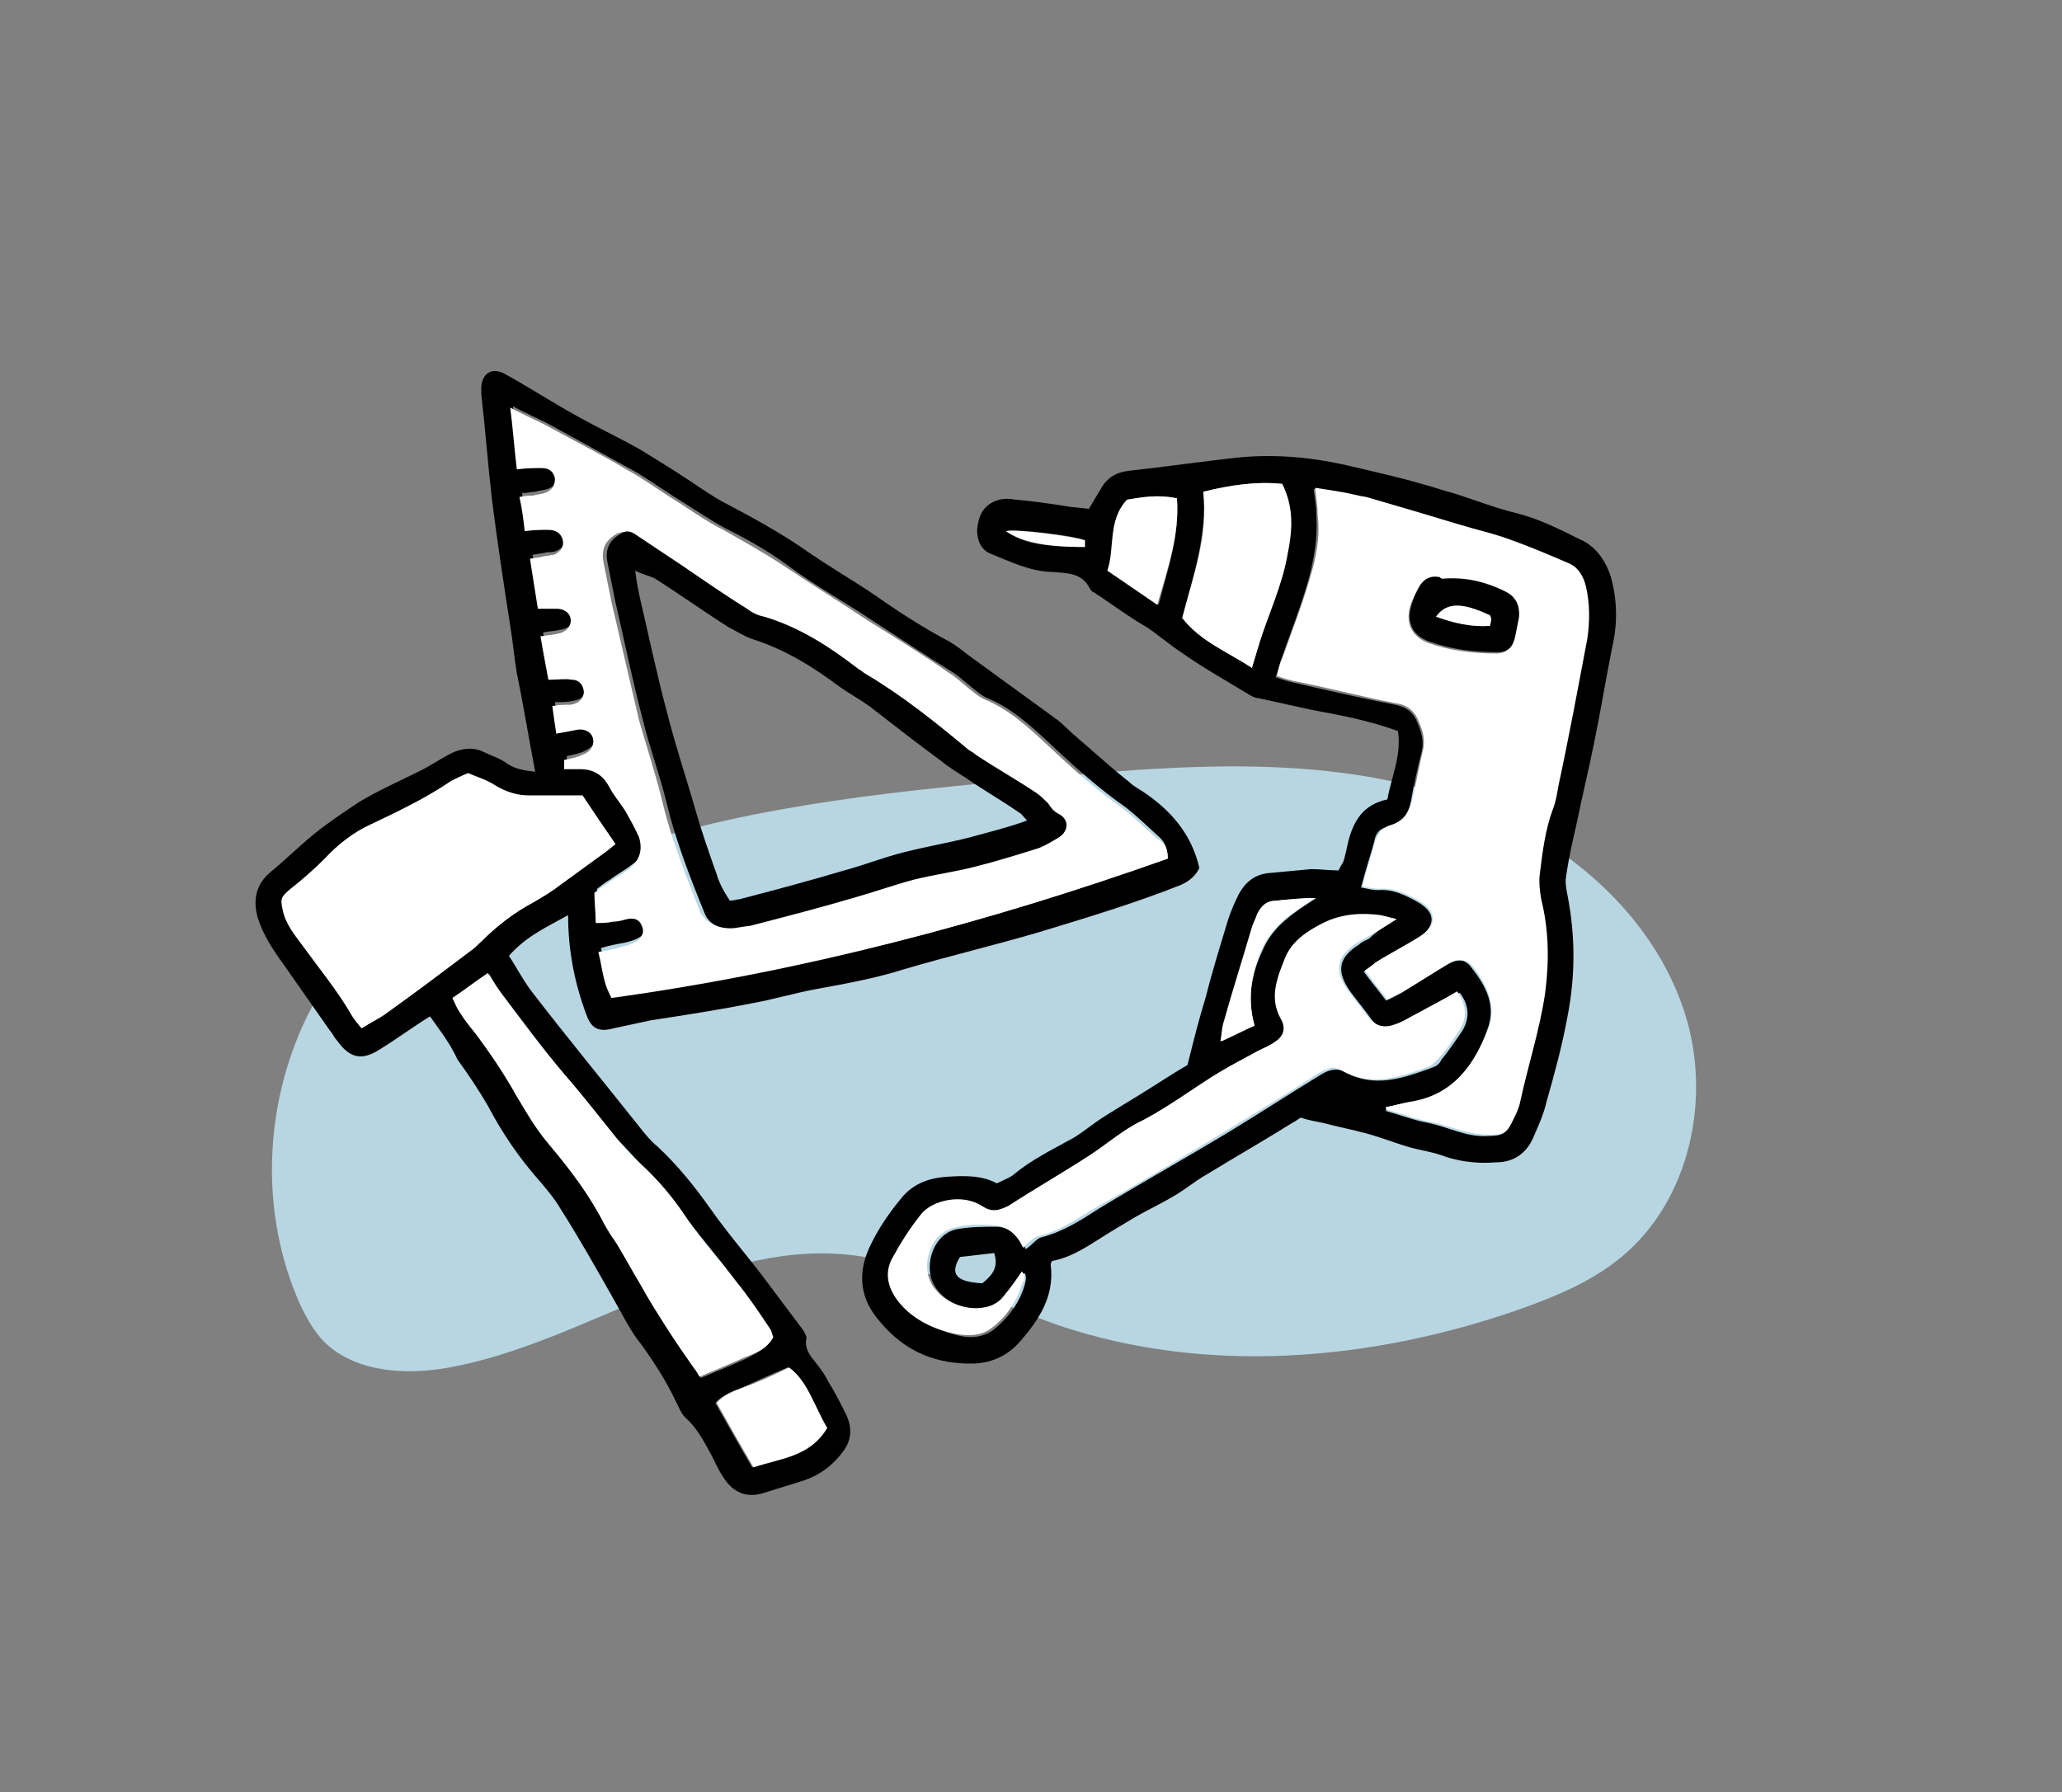 <?xml version="1.0" encoding="utf-8"?>
<!-- Generator: Adobe Illustrator 24.0.1, SVG Export Plug-In . SVG Version: 6.00 Build 0)  -->
<svg version="1.1" xmlns="http://www.w3.org/2000/svg" xmlns:xlink="http://www.w3.org/1999/xlink" x="0px" y="0px"
	 viewBox="0 0 156.8 136.3" style="enable-background:new 0 0 156.8 136.3;" xml:space="preserve">
<rect x="0" y="0" width="156.8" height="136.3" fill="#808080" stroke="none"/>
<style type="text/css">
	.st0{fill:#B7D6E2;}
	.st1{fill:#DDDDDD;}
	.st2{fill:#FFFFFF;}
</style>
<g id="Calque_2">
	<g>
		<path class="st0" d="M48.3,63.2c-8.7-0.7-17.7,3.4-22.8,10.5c-5.1,7.1-6.3,16.9-2.9,25c0.5,1.2,1.2,2.5,2.1,3.4
			c2.4,2.3,6.2,2.5,9.5,1.9c10.3-1.9,19.6-9.5,30-8.6c5.7,0.5,10.9,3.5,16.3,5.4c11.3,3.8,23.8,2.7,35-1.2c2.8-1,5.5-2.1,7.8-4
			c5.2-4.3,6.9-12.1,4.8-18.6c-2.1-6.5-7.4-11.6-13.5-14.6c-10.6-5.2-22.9-4.4-34.7-3.3c-11,1-22.2,2-32.7,5.5"/>
	</g>
</g>
<g id="Calque_1">
	<g>
		<path d="M75.8,90c0.4-0.2,0.9-0.4,1.2-0.6c1.4-1.2,3.1-2,4.7-2.9c0.8-0.5,1.5-1.1,2.3-1.6c1.1-0.7,2.3-1.4,3.4-2.1
			c1.1-0.7,2.2-1.4,2.9-1.8c0.5-2,0.9-3.6,1.4-5.2c0.5-2,1.1-3.9,1.7-5.9c0.2-0.6,0.5-1.3,0.8-1.9c0.5-0.9,1.2-1.5,2.3-1.6
			c1.1-0.1,2.1-0.2,3.2-0.3c0.7,0,1.4,0.1,2.1,0.1c0.1-0.3,0.3-0.5,0.4-0.8c0.1-0.4,0.2-0.8,0.3-1.3c0.4-1.6,1.1-2.9,3-3.3
			c0.3-1.7,1.1-3.4,0.8-5.2c-2.2-0.8-4.3-1.2-6.5-1.6c-1.4-0.3-2.7-0.6-4.1-0.9c-0.2,0-0.4-0.1-0.6-0.2c-1.8-1.1-3.6-2.1-5.3-3.3
			c-0.9-0.6-1.7-1.3-2.6-1.9c-1.4-0.8-2.7-1.8-4.1-2.7c-0.1,0-0.1-0.1-0.2-0.2c-0.6-1.2-1.6-1.2-2.8-1.3c-1.7,0-3.3-0.8-4.8-1.4
			c-0.7-0.3-1-1-1-1.8c0.1-1,0.4-1.8,1.4-2.2c0.5-0.2,1-0.2,1.5-0.1c1.3,0.1,2.6,0.3,3.9,0.5c0.5,0.1,1,0.1,1.7,0.2
			c0.3-0.5,0.6-1,0.9-1.5c0.5-0.9,1.2-1.3,2.2-1.4c2.7-0.3,5.5-0.7,8.2-1c3-0.3,5.9,0,8.8,0.7c1.7,0.4,3.5,0.8,5.2,1.3
			c0.8,0.2,1.6,0.5,2.4,0.7c1.6,0.5,3.1,1.1,4.7,1.5c1.7,0.4,3.3,1.2,4.9,2c1.2,0.5,2,1.6,2.4,2.9c0.5,1.8,0.5,3.6,0.1,5.3
			c-0.5,2.5-0.9,5-1.4,7.4c-0.4,2-0.9,4-1.3,6c-0.3,1.3-0.6,2.6-0.8,4c-0.1,0.5,0,1,0.1,1.5c0.6,3.1,0.6,6.1,0,9.2
			c-0.4,2.2-1,4.4-1.6,6.5c-0.2,0.9-0.6,1.8-1,2.7c-0.5,1.2-1.5,1.9-2.8,1.9c-1.3,0.1-2.5,0-3.8-0.4c-1-0.4-2-0.5-3-0.8
			c-1-0.3-2-0.7-3.1-1c-1.1-0.3-2.2-0.5-3.3-0.8c-0.5-0.1-1.1-0.2-1.7-0.4c-0.4,0.3-1,0.6-1.6,1c-1.8,1.1-3.7,2.2-5.5,3.3
			c-0.9,0.5-1.7,1.2-2.6,1.7c-1,0.6-2.1,1.1-3.1,1.7c-0.5,0.3-1,0.6-1.5,0.9c-1.5,0.9-2.9,2-4.6,2.3c-0.1,0.2-0.1,0.2-0.1,0.3
			c0.3,2.4-0.9,4.2-2.4,5.9c-0.9,1-2,1.5-3.3,1.6c-3,0.1-5.4-0.9-7.3-3.2c-1.5-1.7-1.7-3.6-0.8-5.6c0.6-1.3,1.4-2.5,2.3-3.6
			c0.9-1.2,2.1-1.7,3.6-1.8C73.4,89.4,74.7,89.4,75.8,90z M105.4,84.2c0,0.1,0,0.2,0,0.3c1.1,0.3,2.1,0.7,3.2,0.9
			c1.5,0.3,2.9,1.1,4.5,1c1.2,0,1.5-0.2,1.9-1.2c0.2-0.4,0.4-0.9,0.5-1.3c0.7-2.8,1.5-5.5,1.9-8.3c0.4-2.4,0.3-4.8-0.3-7.1
			c-0.2-0.6-0.2-1.4-0.1-2c0.2-1.7,0.4-3.3,1-4.9c0.2-0.6,0.3-1.2,0.4-1.7c0.7-3.7,1.4-7.4,2.2-11.2c0.3-1.4,0.3-2.7-0.1-4
			c-0.2-0.8-0.6-1.5-1.4-1.8c-1.4-0.6-2.8-1.2-4.2-1.7c-1.3-0.5-2.7-0.8-4-1.2c-2.4-0.7-4.7-1.4-7.1-2.1c-0.7-0.2-1.3-0.3-2-0.4
			c-0.6-0.1-1.2-0.2-1.9-0.3c0.1,0.8,0.2,1.4,0.2,2.1c0.1,1.7-0.2,3.3-0.6,4.8c-0.6,2.1-1.4,4.1-2.1,6.1c-0.1,0.4-0.2,0.8-0.4,1.3
			c0.5,0.2,0.9,0.3,1.3,0.4c2.6,0.6,5.2,1.2,7.8,1.7c0.9,0.2,1.4,0.6,1.7,1.4c0.3,0.7,0.5,1.4,0.3,2.2c-0.3,1.2-0.6,2.5-0.8,3.7
			c-0.2,1-0.7,1.8-1.8,2c-0.6,0.1-0.9,0.5-1,1.1c-0.3,1.1-0.7,2.3-1,3.5c0.5,0.1,0.9,0.2,1.3,0.2c1.1-0.1,2.1,0.4,3,0.9
			c1.4,0.8,1.4,1.8,0.1,2.7c-1.1,0.7-2.3,1.3-3.4,2c-0.3,0.2-0.5,0.4-0.8,0.6c0.6,0.8,1.1,1.4,1.7,2.2c0.5-0.2,0.8-0.4,1.2-0.6
			c1.1-0.7,2.2-1.4,3.4-2.1c0.8-0.5,1.4-0.5,1.9,0.2c1.1,1.4,1.9,2.9,1.2,4.7c-1,2.8-2.7,5.1-6,5.6C106.6,83.9,106,84.1,105.4,84.2z
			 M106.2,69.9c-0.5-0.1-0.7-0.2-0.9-0.2c-1.5-0.2-3,0-4.4,0.6c-1.3,0.6-2.4,1.3-2.9,2.7c-0.6,1.5-1.1,3-0.3,4.6
			c0.4,0.6,0.2,1.3-0.4,1.7c-0.4,0.3-0.8,0.5-1.3,0.7c-1,0.5-2,1-2.9,1.6c-2,1.2-3.8,2.6-5.9,3.7C85.6,86,84.3,87.1,83,88
			c-2,1.3-4.1,2.5-6.1,3.8c-0.7,0.5-1.3,0.5-2.1,0c-1.3-0.9-3.7-0.5-4.6,0.7c-0.8,1-1.5,2.1-2.1,3.2c-0.7,1.3-0.4,2.4,0.5,3.5
			c1.1,1.3,2.5,1.9,4,2.3c1,0.3,2.1,0.3,3-0.4c1.1-0.9,1.9-2,2.3-3.3c0.1-0.4,0.2-0.7,0-1c-0.5,0.7-0.9,1.4-1.4,1.9
			c-0.3,0.4-0.8,0.7-1.3,0.8c-1.2,0.2-3-0.1-4-1.5c-1.1-1.5-0.3-4.1,1.5-4.5c1-0.2,2.1-0.2,3.2-0.2c1,0.1,1.7,0.8,2.1,1.7
			c0.5-0.3,0.8-0.8,1.2-0.9c1.6-0.4,3-1.3,4.4-2.2c3.3-2,6.7-3.9,10-5.9c2.3-1.4,4.6-2.9,6.9-4.3c0.5-0.3,1.1-0.5,1.7-0.2
			c2.3,1.3,4.5,0.5,6.7-0.3c0.3-0.1,0.6-0.3,0.7-0.6c0.6-0.7,1.1-1.5,1.6-2.2c0.6-1,0.5-2-0.2-2.9c-1,0.5-1.9,1.1-2.9,1.6
			c-0.6,0.3-1.2,0.6-1.8,0.9c-0.8,0.3-1.6,0.2-2.1-0.6c-0.5-0.7-1.1-1.4-1.6-2.1c-1-1.5-0.8-2.5,0.8-3.5c0.2-0.2,0.5-0.3,0.7-0.4
			C104.6,70.9,105.2,70.5,106.2,69.9z M95.2,50.8c0.2-0.7,0.4-1.3,0.6-2c0.7-2.2,1.7-4.3,2.1-6.6c0.3-1.8,0.5-3.6-0.4-5.4
			c-2-0.2-4,0.1-6,0.6c0.3,3.4-0.8,6.5-1.6,9.6C91.3,48.8,93.4,49.6,95.2,50.8z M89.5,37.9c-1.4-0.3-2.6-0.1-3.7,0.1
			c-1.5,1.6-0.9,3.7-1.5,5.4c1.3,0.9,2.4,1.7,3.8,2.6C88.8,43.3,89.7,40.8,89.5,37.9z M95.4,78c-0.6-2.1-0.2-4,0.6-5.7
			c0.8-1.9,2.4-2.9,4.1-4c-1,0-2,0.1-3,0.2c-0.7,0.1-1.1,0.5-1.4,1c-0.2,0.3-0.3,0.7-0.4,1c-0.7,2.5-1.5,5-2.2,7.4
			c-0.1,0.4-0.2,0.8-0.2,1.3C93.7,78.8,94.5,78.4,95.4,78z M73,95.6c-0.8,1.3-0.3,1.9,1.7,2c0.6-0.5,1.3-1.1,0.9-2.3
			C74.7,95.4,73.9,95.5,73,95.6z M76.5,40.4c1.2,0.9,2.9,1.2,6,1.2c0-0.2,0-0.4,0-0.5C81.7,40.7,77.1,40.2,76.5,40.4z"/>
		<path d="M32.7,77.3c-1.3,0.8-2.5,1.7-3.8,2.5c-1.4,0.9-2.3,0.7-3.3-0.7c-0.2-0.2-0.3-0.5-0.5-0.7c-1.2-1.7-2.3-3.3-3.5-5
			c-0.8-1.1-1.6-2.3-2-3.6c-0.4-1.4-0.1-2.6,1-3.5c1.1-0.9,2.1-1.9,3.2-2.8c1.1-0.9,2.3-1.7,3.5-2.5c1.5-0.9,3.1-1.6,4.7-2.4
			c0.8-0.4,1.5-0.9,2.3-1.3c0.8-0.4,1.7-0.5,2.5-0.1c0.6,0.3,1.3,0.5,1.8,0.9c0.6,0.4,1.3,0.5,2.1,0.6c-0.5-2.6-0.9-5.1-1.4-7.5
			c-0.2-1.2-0.3-2.4-0.5-3.6c-0.5-3.2-1-6.5-1.4-9.7c-0.3-2.6-0.5-5.3-0.8-7.9c0-0.2,0-0.4,0-0.6c0.1-1.1,0.9-1.5,1.9-0.9
			c1.8,1,3.5,2.1,5.3,3.1c1.6,0.9,3.3,1.7,4.9,2.6c1.3,0.8,2.6,1.6,3.8,2.4c0.9,0.6,1.9,1.3,2.9,1.8c1.9,1,3.7,2,5.5,3.2
			c2.1,1.5,4.3,2.7,6.4,4.2c1.6,1.1,3.2,2.1,4.9,3c0.5,0.3,0.9,0.6,1.4,1c2.2,1.6,4.4,3.2,6.6,4.8c0.6,0.4,1.1,1,1.6,1.4
			c1.4,1.2,2.7,2.4,4.1,3.5c0.3,0.3,0.7,0.5,1,0.7c2.1,1.4,3.7,3.2,4.3,5.8c-0.2,0.5-0.7,1-1.4,1.3c-3.5,1.4-7.2,2.5-10.8,3.6
			c-3.4,1-6.8,1.8-10.2,2.8c-2.2,0.7-4.4,1.1-6.6,1.5c-1.7,0.3-3.3,0.8-5,1.1c-2.5,0.5-5.1,0.9-7.7,1.3c-0.9,0.2-1.9,0.4-2.8,0.6
			c-1.1,0.3-1.7,0.1-2.1-1c-0.9-2.4-1.4-4.9-1.4-7.6c-1.6,0.9-3.2,1.6-4.5,3.1c0.6,0.9,1.1,1.9,1.8,2.8c2.7,3.5,5.5,6.9,8.2,10.3
			c0.4,0.5,0.8,1,1.3,1.4c1.5,1.4,2.8,3,4,4.7c1.4,2,3,3.8,4.4,5.7c0.9,1.2,1.8,2.4,2.7,3.6c0.1,0.2,0.3,0.5,0.2,0.7
			c-0.1,0.7,0.3,1.2,0.7,1.7c0.4,0.5,0.7,0.9,1,1.5c0.5,0.8,0.9,1.6,1.3,2.4c0.5,1,0.5,2-0.2,2.9c-0.8,1.1-1.9,1.9-3.3,2.3
			c-1,0.3-1.9,0.6-2.9,0.9c-1.2,0.3-2.1-0.1-2.8-1.1c-0.5-0.7-0.8-1.5-1.2-2.2c-0.5-0.9-1-1.8-1.8-2.5c-0.3-0.3-0.5-0.8-0.7-1.2
			c-0.7-1.5-1.6-2.9-2.6-4.3c-0.9-1.1-1.5-2.4-2.2-3.6c-1.3-2.3-2.6-4.6-4-6.8c-0.4-0.7-1-1.4-1.5-2c-1.6-1.8-2.9-3.7-4-5.8
			c-0.7-1.2-1.5-2.4-2.3-3.5C34.2,79.3,33.4,78.3,32.7,77.3z M88.8,65.3c0-0.7-0.2-1.2-0.6-1.6c-0.9-0.8-1.7-1.6-2.6-2.3
			c-2-1.4-3.8-3-5.6-4.7c-1.5-1.4-3-2.8-4.9-3.6c-0.5-0.2-0.9-0.6-1.3-0.9c-0.5-0.4-0.9-0.8-1.4-1.1c-2.1-1.3-4.2-2.7-6.2-4
			c-2.1-1.4-4.3-2.6-6.3-4.1c-1.5-1.1-3.1-2-4.7-2.8c-1.3-0.7-2.6-1.6-3.9-2.4c-1.1-0.7-2.2-1.5-3.3-2.1c-2-1.1-4-2.2-6-3.3
			c-0.9-0.5-1.9-0.9-3-1.5c0.2,1.6,0.3,3,0.5,4.5c0.7,0,1.3-0.1,1.9-0.1c0.6,0,0.9,0.4,1,0.8c0.1,0.5-0.2,0.9-0.8,1.1
			c-0.3,0.1-0.6,0.1-0.9,0.2c-0.3,0-0.6,0.1-1,0.1c0.1,0.9,0.2,1.7,0.4,2.6c0.7,0,1.2-0.1,1.8-0.1c0.6,0,1,0.3,1.1,0.8
			c0.1,0.5-0.2,0.9-0.7,1.1c-0.2,0.1-0.5,0.1-0.7,0.1c-0.3,0.1-0.7,0.1-1.1,0.2c0.2,1.3,0.4,2.6,0.6,3.8c0.3,0,0.5,0,0.7,0
			c0.2,0,0.5,0,0.7,0c0.6,0.1,1.1,0.4,1.1,0.9c0,0.5-0.3,0.9-1,1c-0.4,0.1-0.8,0.1-1.3,0.2c0.2,1.2,0.4,2.2,0.6,3.3
			c0.7,0,1.2,0,1.8,0c0.6,0.1,1,0.5,0.9,1c0,0.5-0.4,0.8-1,0.9c-0.4,0.1-0.8,0.1-1.4,0.1c0.1,0.7,0.2,1.4,0.3,2.1
			c0.6-0.1,1.1-0.2,1.6-0.3c0.6-0.1,1.1,0.3,1.2,0.7c0.1,0.5-0.2,0.9-0.8,1.2c-0.4,0.2-0.9,0.3-1.4,0.4c0,0.2,0,0.4,0,0.7
			c0.4,0,0.8,0,1.2,0c1-0.1,1.8,0.3,2.2,1.3c0.3,0.6,0.8,1.2,1.2,1.8c0.4,0.7,0.8,1.4,1.1,2.1c0.4,1,0.1,1.8-0.8,2.4
			c-0.5,0.4-1.1,0.7-1.6,1.1c-0.4,0.2-0.7,0.5-1,0.7c0,0.8,0.1,1.5,0.1,2.3c0.5,0,0.9,0,1.3-0.1c0.4-0.1,0.7-0.2,1.1-0.2
			c0.5-0.1,0.9,0,1.1,0.5c0.2,0.4,0,1-0.4,1.2c-0.3,0.2-0.7,0.3-1.1,0.4c-0.6,0.1-1.1,0.2-1.8,0.4c0.2,0.8,0.3,1.6,0.5,2.3
			c0.1,0.4,0.3,0.8,0.5,1.2C61,73.9,75,70.2,88.8,65.3z M27.5,78.2c0.8-0.5,1.5-0.9,2.1-1.3c2.1-1.5,4.1-3,6.2-4.6
			c0.3-0.2,0.5-0.5,0.8-0.7c1.2-1.2,2.5-2.2,4-3c0.7-0.4,1.4-0.8,2-1.3c1.1-0.8,2.2-1.6,3.3-2.4c0.3-0.2,0.5-0.4,0.9-0.7
			c-0.9-1.3-1.7-2.5-2.5-3.7c-1.4,0-2.8,0-4.1,0c-0.9,0-1.8-0.3-2.6-0.8c-0.7-0.4-1.4-0.6-2-0.9c-0.5,0.2-0.9,0.4-1.3,0.6
			c-1.9,1.3-4,2.3-6.1,3.3c-1.4,0.6-2.5,1.6-3.5,2.6c-0.8,0.8-1.7,1.6-2.6,2.3c-0.7,0.6-0.8,0.7-0.6,1.6c0.2,1.1,0.9,1.9,1.5,2.7
			c1.3,1.8,2.7,3.4,3.8,5.4C27,77.6,27.2,77.9,27.5,78.2z M58.8,101.7c-0.1-0.2-0.1-0.5-0.2-0.6c-0.8-1.2-1.6-2.4-2.5-3.5
			c-1.2-1.6-2.5-3.1-3.7-4.7c-1.1-1.6-2.2-3-3.6-4.3c-0.6-0.6-1.2-1.3-1.8-1.9c-1.3-1.6-2.6-3.3-4-4.9c-1.7-2-3.3-4.2-4.9-6.3
			c-0.3-0.4-0.6-0.9-0.9-1.4c-0.9,0.7-1.8,1.3-2.7,1.9c0.2,0.4,0.3,0.8,0.5,1c0.3,0.5,0.7,1.1,1.1,1.5c1.3,1.5,2.4,3.2,3.3,5
			c0.7,1.3,1.5,2.6,2.5,3.7c1.6,1.9,3.1,3.9,4.2,6.1c0.2,0.5,0.6,1,0.9,1.4c0.6,1,1.2,2.1,1.8,3.1c0.7,1.1,1.3,2.2,2,3.3
			c0.7,1,1.4,2,2.1,3.1c0.2,0.3,0.3,0.5,0.4,0.6c1.2-0.5,2.4-1,3.5-1.5C57.5,102.9,58.3,102.6,58.8,101.7z M62.9,108.6
			c-1-1.6-1.5-3.5-3-4.6c-1.2,0.5-2.3,1-3.4,1.5c-0.8,0.3-1.6,0.6-2.1,1.2c0.9,1.6,1.8,3.2,2.8,4.9
			C59.3,110.9,61.6,110.8,62.9,108.6z"/>
		<path class="st2" d="M105.4,84.2c0.6-0.1,1.2-0.3,1.8-0.4c3.3-0.5,4.9-2.8,6-5.6c0.6-1.7-0.1-3.3-1.2-4.7
			c-0.5-0.6-1.2-0.6-1.9-0.2c-1.1,0.7-2.2,1.4-3.4,2.1c-0.3,0.2-0.7,0.3-1.2,0.6c-0.6-0.7-1.1-1.4-1.7-2.2c0.3-0.2,0.6-0.4,0.8-0.6
			c1.1-0.7,2.3-1.3,3.4-2c1.3-0.8,1.3-1.9-0.1-2.7c-0.9-0.5-1.9-1-3-0.9c-0.4,0-0.9-0.1-1.3-0.2c0.3-1.2,0.7-2.4,1-3.5
			c0.2-0.5,0.5-0.9,1-1.1c1.1-0.3,1.6-1,1.8-2c0.3-1.3,0.5-2.5,0.8-3.7c0.2-0.8,0-1.5-0.3-2.2c-0.3-0.8-0.9-1.3-1.7-1.4
			c-2.6-0.5-5.2-1.2-7.8-1.7c-0.4-0.1-0.8-0.2-1.3-0.4c0.1-0.5,0.2-0.9,0.4-1.3c0.7-2,1.5-4,2.1-6.1c0.5-1.6,0.8-3.2,0.6-4.8
			c0-0.7-0.1-1.3-0.2-2.1c0.7,0.1,1.3,0.2,1.9,0.3c0.7,0.1,1.3,0.3,2,0.4c2.4,0.7,4.8,1.4,7.1,2.1c1.3,0.4,2.7,0.7,4,1.2
			c1.4,0.5,2.8,1.1,4.2,1.7c0.8,0.3,1.2,1,1.4,1.8c0.3,1.3,0.3,2.7,0.1,4c-0.7,3.7-1.4,7.5-2.2,11.2c-0.1,0.6-0.2,1.2-0.4,1.7
			c-0.6,1.6-0.8,3.3-1,4.9c-0.1,0.7,0,1.4,0.1,2c0.6,2.4,0.6,4.8,0.3,7.1c-0.4,2.8-1.3,5.5-1.9,8.3c-0.1,0.5-0.3,0.9-0.5,1.3
			c-0.5,1.1-0.8,1.2-1.9,1.2c-1.6,0-3-0.7-4.5-1c-1.1-0.2-2.1-0.6-3.2-0.9C105.4,84.4,105.4,84.3,105.4,84.2z M110,44
			c-0.2,0-0.4,0-0.6,0c-0.9-0.2-1.4,0.3-1.7,1c-0.1,0.3-0.3,0.6-0.4,0.9c-0.5,1.4,0,2.5,1.3,3c1.7,0.6,3.4,0.8,5.2,0.8
			c0.7,0,1.1-0.4,1.3-1.1c0.1-0.5,0.2-1,0.3-1.5c0.2-0.9-0.2-1.6-1-2C113.1,44.4,111.6,44,110,44z"/>
		<path class="st2" d="M106.2,69.9c-0.9,0.6-1.6,1-2.3,1.4c-0.2,0.1-0.5,0.3-0.7,0.4c-1.5,1-1.8,2-0.8,3.5c0.5,0.7,1.1,1.4,1.6,2.1
			c0.6,0.8,1.3,0.9,2.1,0.6c0.6-0.2,1.2-0.6,1.8-0.9c0.9-0.5,1.9-1,2.9-1.6c0.7,1,0.8,2,0.2,2.9c-0.5,0.8-1,1.5-1.6,2.2
			c-0.2,0.2-0.5,0.5-0.7,0.6c-2.2,0.8-4.4,1.6-6.7,0.3c-0.6-0.4-1.1-0.1-1.7,0.2c-2.3,1.5-4.6,2.9-6.9,4.3c-3.3,2-6.6,4-10,5.9
			c-1.4,0.8-2.7,1.8-4.4,2.2c-0.4,0.1-0.8,0.5-1.2,0.9c-0.4-0.9-1.1-1.6-2.1-1.7c-1.1-0.1-2.2-0.1-3.2,0.2c-1.8,0.4-2.6,3-1.5,4.5
			c1,1.4,2.8,1.8,4,1.5c0.5-0.1,1-0.4,1.3-0.8c0.5-0.6,1-1.3,1.4-1.9c0.3,0.3,0.2,0.7,0,1c-0.4,1.3-1.2,2.5-2.3,3.3
			c-0.9,0.7-2,0.6-3,0.4c-1.5-0.4-2.9-1-4-2.3c-0.9-1.1-1.2-2.3-0.5-3.5c0.6-1.1,1.3-2.2,2.1-3.2c0.9-1.2,3.3-1.6,4.6-0.7
			c0.8,0.5,1.3,0.4,2.1,0c2-1.3,4.1-2.5,6.1-3.8c1.4-0.9,2.6-2,4.1-2.7c2.1-1.1,3.9-2.5,5.9-3.7c1-0.6,2-1.1,2.9-1.6
			c0.4-0.2,0.9-0.4,1.3-0.7c0.6-0.4,0.8-1,0.4-1.7c-0.9-1.6-0.3-3.1,0.3-4.6c0.5-1.3,1.7-2.1,2.9-2.7c1.4-0.7,2.9-0.8,4.4-0.6
			C105.4,69.7,105.7,69.8,106.2,69.9z"/>
		<path class="st2" d="M95.2,50.8c-1.8-1.2-3.9-2-5.3-3.8c0.8-3.1,2-6.2,1.6-9.6c2-0.5,4-0.8,6-0.6c0.9,1.8,0.8,3.5,0.4,5.4
			c-0.4,2.3-1.4,4.4-2.1,6.6C95.6,49.5,95.4,50.1,95.2,50.8z"/>
		<path class="st2" d="M89.5,37.9c0.2,2.8-0.7,5.3-1.5,8.1c-1.3-0.9-2.5-1.7-3.8-2.6c0.6-1.7,0-3.8,1.5-5.4
			C86.9,37.8,88.1,37.6,89.5,37.9z"/>
		<path class="st2" d="M95.4,78c-0.9,0.4-1.6,0.8-2.6,1.2c0.1-0.5,0.1-0.9,0.2-1.3c0.7-2.5,1.5-5,2.2-7.4c0.1-0.3,0.3-0.7,0.4-1
			c0.3-0.6,0.7-1,1.4-1c1-0.1,2-0.2,3-0.2c-1.7,1.1-3.3,2.1-4.1,4C95.2,74,94.8,75.9,95.4,78z"/>
		<path class="st2" d="M76.5,40.4c0.6-0.2,5.2,0.4,6,0.7c0,0.2,0,0.3,0,0.5C79.4,41.6,77.7,41.2,76.5,40.4z"/>
		<path class="st2" d="M88.8,65.3C75,70.2,61,73.9,46.5,75.9c-0.2-0.4-0.4-0.8-0.5-1.2c-0.2-0.7-0.3-1.5-0.5-2.3
			c0.6-0.1,1.2-0.2,1.8-0.4c0.4-0.1,0.8-0.2,1.1-0.4c0.5-0.3,0.6-0.8,0.4-1.2c-0.2-0.5-0.6-0.6-1.1-0.5c-0.4,0.1-0.7,0.2-1.1,0.2
			c-0.4,0.1-0.8,0.1-1.3,0.1c0-0.8-0.1-1.5-0.1-2.3c0.3-0.2,0.6-0.5,1-0.7c0.5-0.4,1.1-0.7,1.6-1.1c0.8-0.6,1.1-1.4,0.8-2.4
			c-0.3-0.7-0.7-1.4-1.1-2.1c-0.4-0.6-0.9-1.2-1.2-1.8c-0.5-0.9-1.2-1.3-2.2-1.3c-0.4,0-0.8,0-1.2,0c0-0.3,0-0.4,0-0.7
			c0.5-0.1,1-0.2,1.4-0.4c0.6-0.2,0.9-0.7,0.8-1.2c-0.1-0.5-0.6-0.8-1.2-0.7c-0.5,0.1-1,0.2-1.6,0.3c-0.1-0.7-0.2-1.3-0.3-2.1
			c0.5-0.1,1-0.1,1.4-0.1c0.6-0.1,0.9-0.4,1-0.9c0-0.5-0.3-1-0.9-1c-0.5-0.1-1.1,0-1.8,0c-0.2-1.1-0.4-2.1-0.6-3.3
			c0.5-0.1,0.9-0.1,1.3-0.2c0.6-0.1,1-0.5,1-1c0-0.5-0.4-0.9-1.1-0.9c-0.2,0-0.5,0-0.7,0c-0.2,0-0.4,0-0.7,0
			c-0.2-1.3-0.4-2.5-0.6-3.8c0.5-0.1,0.8-0.1,1.1-0.2c0.2,0,0.5-0.1,0.7-0.1c0.5-0.2,0.8-0.6,0.7-1.1c-0.1-0.5-0.5-0.8-1.1-0.8
			c-0.6,0-1.1,0-1.8,0.1c-0.1-0.9-0.2-1.7-0.4-2.6c0.4-0.1,0.7-0.1,1-0.1c0.3-0.1,0.6-0.1,0.9-0.2c0.6-0.2,0.8-0.6,0.8-1.1
			c-0.1-0.5-0.4-0.8-1-0.8c-0.6,0-1.2,0-1.9,0.1C39.1,34,39,32.6,38.8,31c1.1,0.6,2.1,1,3,1.5c2,1.1,4,2.1,6,3.3
			c1.1,0.6,2.2,1.4,3.3,2.1c1.3,0.8,2.5,1.7,3.9,2.4c1.6,0.9,3.2,1.8,4.7,2.8c2.1,1.4,4.2,2.7,6.3,4.1c2.1,1.3,4.2,2.6,6.2,4
			c0.5,0.3,0.9,0.7,1.4,1.1c0.4,0.3,0.8,0.7,1.3,0.9c1.9,0.8,3.4,2.2,4.9,3.6c1.8,1.7,3.6,3.3,5.6,4.7c0.9,0.7,1.7,1.5,2.6,2.3
			C88.6,64.1,88.8,64.6,88.8,65.3z M55.6,70.6c0.3,0,0.7-0.1,1.2-0.2c2.7-0.7,5.4-1.4,8.1-2.2c1.5-0.4,2.9-0.9,4.3-1.3
			c1.5-0.4,3.1-0.7,4.7-1c1.6-0.4,3.2-0.9,4.8-1.4c0.5-0.2,1-0.5,1.5-0.8c0.8-0.5,0.8-1.4,0-1.8c-0.4-0.2-0.6-0.5-0.8-0.8
			c-0.2-0.3-0.5-0.6-0.9-0.8c-1.5-1-3-1.9-4.6-2.9c-0.2-0.1-0.5-0.3-0.7-0.5c-2.4-2-4.9-4-7.6-5.6c-0.2-0.1-0.4-0.3-0.6-0.4
			c-2.2-1.7-4.5-3.2-7.2-4c-0.5-0.1-0.9-0.4-1.3-0.6c-1.6-1.1-3.2-2.1-4.8-3.2c-1.2-0.8-2.4-1.6-3.6-2.4c-0.4-0.3-0.8-0.3-1.2-0.1
			c-0.9,0.5-1.2,1.2-1,2.2c0.2,1,0.4,2,0.6,3c0.7,3,1.4,6,2.1,9c0.6,2.1,1.3,4.2,1.8,6.3c0.7,2.9,1.8,5.6,2.9,8.4
			C53.9,70.3,54.5,70.6,55.6,70.6z"/>
		<path class="st2" d="M27.5,78.2c-0.3-0.4-0.5-0.6-0.7-0.9c-1.1-1.9-2.5-3.6-3.8-5.4c-0.6-0.8-1.3-1.7-1.5-2.7
			c-0.2-0.9-0.1-1,0.6-1.6c0.9-0.7,1.8-1.5,2.6-2.3c1-1.1,2.2-2,3.5-2.6c2.1-1,4.2-2,6.1-3.3c0.4-0.2,0.8-0.4,1.3-0.6
			c0.7,0.3,1.4,0.5,2,0.9c0.8,0.5,1.7,0.8,2.6,0.8c1.3,0,2.6,0,4.1,0c0.8,1.2,1.6,2.4,2.5,3.7c-0.4,0.3-0.6,0.5-0.9,0.7
			c-1.1,0.8-2.2,1.6-3.3,2.4c-0.7,0.5-1.3,0.9-2,1.3c-1.5,0.8-2.8,1.8-4,3c-0.3,0.3-0.5,0.5-0.8,0.7c-2,1.5-4.1,3.1-6.2,4.6
			C29,77.4,28.3,77.7,27.5,78.2z"/>
		<path class="st2" d="M58.8,101.7c-0.5,0.9-1.3,1.2-2.1,1.5c-1.1,0.5-2.3,1-3.5,1.5c-0.1-0.1-0.2-0.4-0.4-0.6c-0.7-1-1.4-2-2.1-3.1
			c-0.7-1.1-1.4-2.2-2-3.3c-0.6-1-1.2-2.1-1.8-3.1c-0.3-0.5-0.6-0.9-0.9-1.4c-1.1-2.2-2.6-4.2-4.2-6.1c-0.9-1.1-1.7-2.4-2.5-3.7
			c-1-1.8-2.1-3.4-3.3-5c-0.4-0.5-0.8-1-1.1-1.5c-0.2-0.3-0.3-0.6-0.5-1c0.9-0.6,1.8-1.3,2.7-1.9c0.3,0.5,0.6,1,0.9,1.4
			c1.6,2.2,3.2,4.3,4.9,6.3c1.4,1.6,2.7,3.3,4,4.9c0.6,0.7,1.1,1.3,1.8,1.9c1.4,1.3,2.6,2.7,3.6,4.3c1.1,1.6,2.5,3.1,3.7,4.7
			c0.9,1.1,1.7,2.3,2.5,3.5C58.7,101.3,58.7,101.5,58.8,101.7z"/>
		<path class="st2" d="M62.9,108.6c-1.3,2.2-3.5,2.3-5.6,3c-1-1.7-1.9-3.3-2.8-4.9c0.5-0.6,1.3-0.9,2.1-1.2c1.1-0.4,2.2-0.9,3.4-1.5
			C61.4,105,61.9,106.9,62.9,108.6z"/>
		<path d="M110,44c1.6-0.1,3.1,0.3,4.5,1c0.8,0.4,1.1,1.1,1,2c-0.1,0.5-0.2,1-0.3,1.5c-0.2,0.8-0.6,1.1-1.3,1.1
			c-1.8,0-3.5-0.2-5.2-0.8c-1.4-0.5-1.8-1.6-1.3-3c0.1-0.3,0.2-0.6,0.4-0.9c0.3-0.7,0.8-1.2,1.7-1C109.6,44.1,109.8,44,110,44z
			 M109.2,46.9c1.4,0.5,2.7,0.8,4.1,0.7c0.1-0.2,0.1-0.4,0.1-0.5c0-0.1,0-0.2-0.1-0.3C111.1,45.8,110,45.8,109.2,46.9z"/>
		<path d="M55.6,70.6c-1.1,0-1.7-0.4-2-1.1c-1.1-2.7-2.2-5.5-2.9-8.4c-0.5-2.1-1.3-4.2-1.8-6.3c-0.8-3-1.4-6-2.1-9
			c-0.2-1-0.4-2-0.6-3c-0.2-1,0.1-1.7,1-2.2c0.4-0.3,0.8-0.2,1.2,0.1c1.2,0.8,2.4,1.6,3.6,2.4c1.6,1.1,3.2,2.2,4.8,3.2
			c0.4,0.3,0.8,0.5,1.3,0.6c2.7,0.8,5,2.3,7.2,4c0.2,0.1,0.4,0.3,0.6,0.4c2.7,1.6,5.2,3.6,7.6,5.6c0.2,0.2,0.5,0.3,0.7,0.5
			c1.5,1,3.1,1.9,4.6,2.9c0.3,0.2,0.6,0.5,0.9,0.8c0.2,0.3,0.4,0.6,0.8,0.8c0.8,0.4,0.8,1.3,0,1.8c-0.5,0.3-1,0.6-1.5,0.8
			c-1.6,0.5-3.2,1-4.8,1.4c-1.5,0.4-3.1,0.6-4.7,1c-1.5,0.4-2.9,0.9-4.3,1.3c-2.7,0.8-5.4,1.5-8.1,2.2
			C56.3,70.5,55.9,70.6,55.6,70.6z M48.3,43.4c0.1,0.8,0.2,1.3,0.3,1.8c0.7,3,1.3,5.9,2.1,8.9c0.6,2.4,1.4,4.8,2.1,7.2
			c0.5,1.8,1.1,3.5,1.7,5.2c0.2,0.7,0.6,1.4,1,2c0.3,0,0.5-0.1,0.7-0.1c2.7-0.7,5.3-1.4,8-2.2c1.5-0.4,3-1,4.6-1.4
			c1.6-0.4,3.3-0.7,4.9-1.1c0.7-0.2,1.5-0.4,2.2-0.6c0.7-0.2,1.4-0.4,2.2-0.7c-0.3-0.3-0.4-0.5-0.6-0.6c-1.3-0.9-2.7-1.7-4-2.6
			c-0.6-0.4-1.3-0.8-1.9-1.3c-1.9-1.4-3.7-2.8-5.5-4.2c-0.7-0.5-1.6-1-2.3-1.5c-2-1.5-4.1-2.8-6.6-3.6c-0.6-0.2-1.2-0.6-1.8-0.9
			c-1.9-1.2-3.7-2.5-5.6-3.7C49.4,43.8,48.9,43.7,48.3,43.4z"/>
		<path class="st2" d="M109.2,46.9c0.8-1.1,2-1.1,4.1-0.1c0,0.1,0.1,0.2,0.1,0.3c0,0.1-0.1,0.3-0.1,0.5
			C111.9,47.7,110.6,47.4,109.2,46.9z"/>
	</g>
</g>
</svg>
